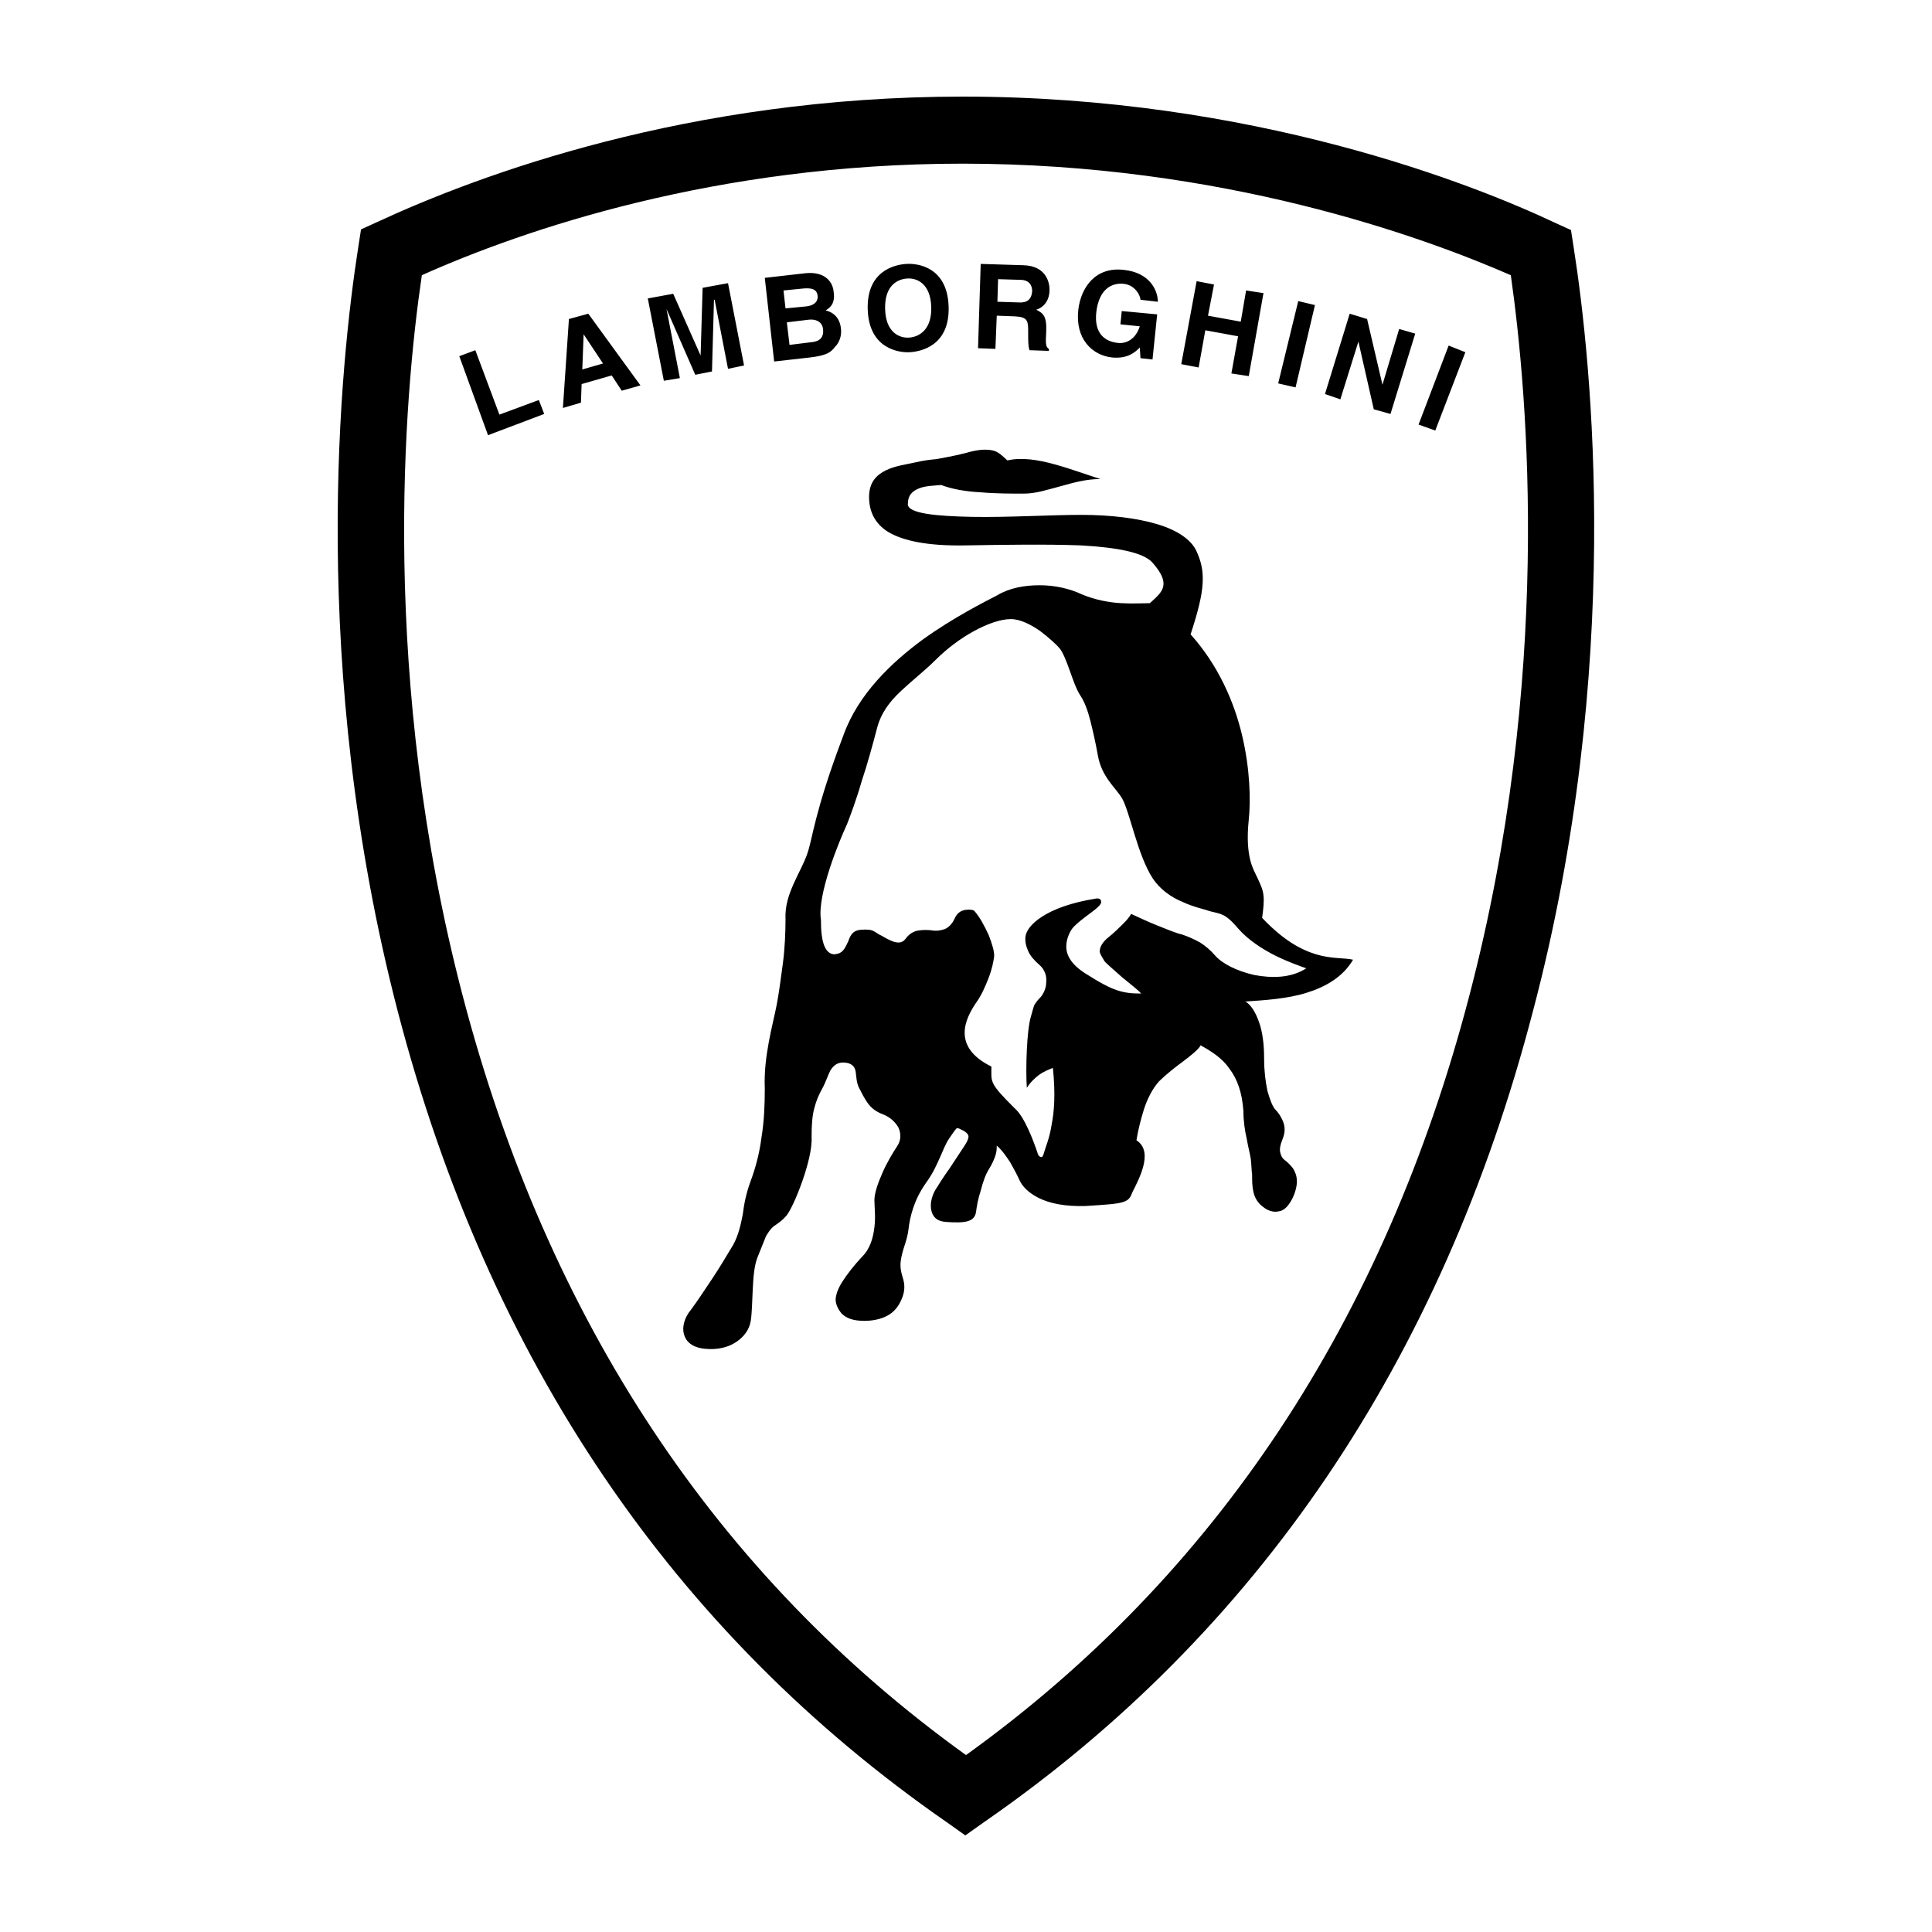 <?xml version="1.0" encoding="UTF-8"?>
<!DOCTYPE svg PUBLIC "-//W3C//DTD SVG 1.1//EN" "http://www.w3.org/Graphics/SVG/1.1/DTD/svg11.dtd">
<svg version="1.1" xmlns="http://www.w3.org/2000/svg" xmlns:xlink="http://www.w3.org/1999/xlink" x="0" y="0" width="200" height="200" viewBox="0, 0, 200, 200">
  <g id="Layer_1">
    <path d="M162.904,25.601 L162.627,23.814 L160.966,23.058 C152.523,19.072 129.687,10 99.654,10 C71.282,10 49.553,18.11 39.034,22.99 L37.373,23.746 L37.096,25.533 C35.228,37.423 31.906,69.038 41.179,104.708 C50.591,140.859 69.759,169.038 97.993,188.625 L99.931,190 L101.868,188.625 C130.102,169.107 149.271,140.859 158.682,104.708 C168.094,69.107 164.772,37.491 162.904,25.601 z M152.108,103.058 C143.32,136.735 125.812,163.127 100,181.684 C74.188,163.127 56.68,136.667 47.892,103.058 C39.311,70.275 41.802,41.134 43.67,28.488 C54.12,23.814 74.05,16.942 99.654,16.942 C126.504,16.942 147.264,24.502 156.399,28.488 C158.198,41.134 160.689,70.275 152.108,103.058 z M49.207,36.254 L47.546,36.873 L50.521,45.052 L56.334,42.852 L55.781,41.409 L51.698,42.921 z M75.364,29.313 L72.735,29.794 L72.527,36.804 L72.527,36.804 L69.69,30.412 L67.06,30.893 L68.721,39.416 L70.382,39.141 L68.998,31.993 L68.998,31.993 L71.974,38.797 L73.704,38.454 L73.911,31.031 L73.98,31.031 L75.364,38.179 L77.025,37.835 z M116.124,32.199 L116.124,32.199 L115.985,33.574 L117.992,33.78 C117.439,35.498 116.124,35.567 115.709,35.498 C114.463,35.361 113.217,34.605 113.494,32.268 C113.771,30 115.017,29.244 116.331,29.381 C117.577,29.519 118.061,30.687 118.061,31.031 L119.861,31.237 C119.861,30.069 119.03,28.213 116.331,27.938 C113.425,27.595 111.903,29.725 111.626,32.062 C111.28,35.086 113.079,36.804 115.155,37.01 C116.747,37.148 117.508,36.46 117.992,35.979 L118.061,37.079 L119.307,37.216 L119.791,32.543 L116.124,32.199 z M128.165,34.811 L127.473,38.66 L129.272,38.935 L130.794,30.344 L128.995,30.069 L128.442,33.299 L125.051,32.68 L125.674,29.45 L123.874,29.107 L122.283,37.698 L124.082,38.041 L124.774,34.192 z M136.123,31.581 L134.393,31.168 L132.317,39.691 L134.116,40.103 z M143.112,39.828 L143.112,39.828 L141.521,33.024 L139.721,32.474 L137.161,40.79 L138.753,41.34 L140.621,35.361 L140.621,35.361 L142.213,42.371 L143.943,42.852 L146.503,34.536 L144.842,34.055 z M151.693,36.46 L149.963,35.773 L146.849,43.952 L148.579,44.57 z M129.826,100.928 C131.625,101.271 133.632,101.271 135.223,100.241 C134.67,100.034 133.424,99.622 132.04,98.935 C130.656,98.247 129.203,97.285 128.234,96.186 C127.542,95.361 127.058,94.948 126.642,94.742 C126.227,94.536 125.812,94.467 125.258,94.33 C124.705,94.124 123.598,93.918 122.421,93.368 C121.245,92.887 120.068,92.062 119.307,90.893 C118.546,89.725 117.923,87.938 117.439,86.357 C116.954,84.777 116.539,83.333 116.193,82.715 C115.847,82.096 115.293,81.546 114.809,80.859 C114.325,80.172 113.84,79.347 113.633,78.11 C113.425,76.942 113.148,75.704 112.871,74.605 C112.595,73.505 112.249,72.612 111.833,71.993 C111.418,71.375 111.072,70.344 110.726,69.381 C110.38,68.419 110.034,67.526 109.688,67.113 C109.342,66.701 108.581,66.014 107.681,65.326 C106.782,64.708 105.674,64.089 104.636,64.089 C103.598,64.089 102.214,64.57 100.83,65.326 C99.446,66.082 98.062,67.113 96.886,68.282 C95.71,69.45 94.464,70.412 93.288,71.512 C92.111,72.612 91.211,73.78 90.796,75.361 C90.381,76.942 89.827,79.003 89.205,80.859 C88.651,82.784 88.028,84.433 87.682,85.326 C87.267,86.22 86.506,88.007 85.883,89.931 C85.26,91.856 84.776,93.918 84.983,95.223 C84.983,96.254 85.053,97.216 85.329,97.904 C85.606,98.591 86.091,98.935 86.713,98.729 C87.336,98.591 87.544,97.973 87.821,97.423 C88.028,96.804 88.305,96.323 89.066,96.254 C89.827,96.186 90.173,96.254 90.45,96.392 C90.727,96.529 90.935,96.735 91.281,96.873 C91.627,97.079 92.111,97.354 92.526,97.491 C93.011,97.629 93.426,97.629 93.772,97.148 C94.118,96.667 94.602,96.392 95.087,96.323 C95.571,96.254 96.125,96.254 96.54,96.323 C96.955,96.392 97.37,96.323 97.786,96.186 C98.132,96.048 98.547,95.704 98.824,95.086 C99.1,94.467 99.516,94.261 99.931,94.192 C100.346,94.124 100.692,94.192 100.83,94.261 C101.453,94.948 101.938,95.911 102.353,96.804 C102.699,97.698 102.976,98.591 102.906,99.072 C102.837,99.553 102.699,100.309 102.353,101.203 C102.007,102.096 101.592,103.058 101.038,103.814 C100.484,104.639 99.862,105.739 99.862,106.907 C99.862,108.144 100.554,109.381 102.63,110.412 C102.63,111.237 102.56,111.649 102.837,112.199 C103.114,112.749 103.737,113.436 105.052,114.742 C105.536,115.155 106.02,115.979 106.436,116.873 C106.851,117.766 107.197,118.729 107.404,119.347 C107.474,119.622 107.612,119.759 107.75,119.759 C107.889,119.828 107.958,119.691 108.027,119.485 C108.235,118.729 108.65,117.835 108.858,116.46 C109.135,115.086 109.273,113.23 108.996,110.55 C108.65,110.687 108.097,110.893 107.612,111.237 C107.128,111.581 106.643,112.062 106.297,112.612 C106.228,111.581 106.228,110.137 106.297,108.694 C106.366,107.251 106.505,105.945 106.712,105.258 C106.92,104.57 106.989,104.158 107.128,103.952 C107.266,103.746 107.404,103.54 107.75,103.196 C108.027,102.852 108.304,102.302 108.304,101.684 C108.373,101.065 108.166,100.378 107.612,99.897 C107.058,99.416 106.643,98.935 106.436,98.454 C106.228,97.973 106.09,97.491 106.159,96.942 C106.228,96.392 106.712,95.636 107.889,94.88 C109.065,94.124 110.865,93.436 113.425,93.024 C113.771,92.955 113.979,93.093 113.979,93.299 C114.048,93.505 113.84,93.711 113.633,93.918 C113.425,94.124 112.871,94.536 112.318,94.948 C111.764,95.361 111.211,95.842 111.003,96.117 C110.795,96.392 110.38,97.148 110.38,97.973 C110.38,98.866 110.865,99.828 112.387,100.79 C113.909,101.753 114.809,102.234 115.639,102.509 C116.47,102.784 117.162,102.852 118.131,102.852 C117.854,102.509 116.954,101.821 116.124,101.134 C115.293,100.378 114.532,99.759 114.325,99.485 C114.186,99.21 113.909,98.866 113.84,98.522 C113.84,98.179 113.979,97.698 114.601,97.148 C115.293,96.598 115.847,96.048 116.262,95.636 C116.677,95.223 116.954,94.88 117.093,94.605 C117.715,94.88 118.684,95.361 119.722,95.773 C120.76,96.186 121.729,96.598 122.352,96.735 C122.975,96.942 123.598,97.216 124.22,97.56 C124.774,97.904 125.328,98.385 125.743,98.866 C126.504,99.759 128.026,100.515 129.826,100.928 z M136.261,98.797 C137.853,99.278 139.168,99.141 140.067,99.347 C139.029,101.134 137.23,102.165 135.223,102.784 C133.216,103.402 130.933,103.54 128.926,103.677 C129.618,104.089 130.102,105.052 130.448,106.151 C130.794,107.32 130.864,108.625 130.864,109.725 C130.864,110.825 131.002,111.993 131.21,112.955 C131.486,113.918 131.763,114.605 132.04,114.88 C132.317,115.155 132.594,115.567 132.801,116.048 C133.009,116.529 133.078,117.148 132.801,117.835 C132.524,118.522 132.455,118.935 132.524,119.278 C132.594,119.622 132.732,119.897 133.009,120.103 C133.286,120.309 133.562,120.584 133.839,120.928 C134.047,121.271 134.254,121.684 134.254,122.302 C134.254,122.852 134.047,123.608 133.701,124.227 C133.355,124.845 132.94,125.326 132.386,125.395 C131.832,125.533 131.21,125.326 130.725,124.914 C130.241,124.57 129.895,124.021 129.756,123.402 C129.618,122.784 129.618,122.234 129.618,121.615 C129.549,121.065 129.549,120.515 129.48,119.966 C129.41,119.485 129.203,118.729 129.064,117.904 C128.857,117.01 128.718,116.048 128.718,115.017 C128.58,113.093 128.096,111.718 127.265,110.619 C126.504,109.519 125.397,108.832 124.29,108.213 C124.082,108.625 123.321,109.244 122.49,109.863 C121.66,110.481 120.691,111.237 119.999,111.924 C119.307,112.68 118.753,113.78 118.407,114.88 C118.061,115.979 117.785,117.148 117.646,118.041 C118.615,118.66 118.615,119.759 118.338,120.79 C118.061,121.821 117.508,122.852 117.231,123.402 C117.023,123.952 116.885,124.227 116.262,124.433 C115.639,124.639 114.532,124.708 112.387,124.845 C110.242,124.914 108.65,124.57 107.543,124.021 C106.436,123.471 105.813,122.784 105.536,122.165 C105.259,121.546 104.913,120.928 104.567,120.309 C104.152,119.691 103.737,119.072 103.183,118.591 C103.183,118.866 103.183,119.21 103.045,119.622 C102.906,120.034 102.699,120.515 102.353,121.065 C102.007,121.615 101.73,122.44 101.522,123.265 C101.246,124.089 101.107,124.914 101.038,125.464 C100.969,125.945 100.692,126.289 100.138,126.426 C99.654,126.564 98.893,126.564 97.924,126.495 C96.955,126.426 96.54,125.945 96.402,125.258 C96.263,124.57 96.471,123.814 96.817,123.196 C97.163,122.646 97.716,121.753 98.27,120.997 C98.824,120.172 99.308,119.416 99.585,119.003 C99.862,118.591 100.138,118.179 100.208,117.904 C100.346,117.56 100.208,117.354 99.792,117.079 C99.377,116.873 99.17,116.735 99.031,116.804 C98.893,116.942 98.685,117.216 98.27,117.835 C97.855,118.454 97.647,119.072 97.301,119.828 C96.955,120.584 96.609,121.409 95.917,122.371 C95.225,123.333 94.81,124.227 94.533,125.052 C94.256,125.876 94.118,126.632 94.049,127.251 C93.98,127.869 93.772,128.557 93.564,129.175 C93.357,129.863 93.218,130.412 93.218,130.962 C93.218,131.512 93.357,131.924 93.495,132.406 C93.634,132.887 93.703,133.505 93.426,134.261 C93.149,135.017 92.734,135.636 92.111,136.048 C91.488,136.46 90.589,136.735 89.481,136.735 C88.305,136.735 87.613,136.46 87.129,135.979 C86.713,135.498 86.506,134.948 86.506,134.536 C86.506,134.124 86.713,133.436 87.198,132.68 C87.682,131.924 88.374,131.031 89.205,130.137 C90.104,129.244 90.381,128.144 90.519,127.045 C90.658,125.945 90.519,124.914 90.519,124.227 C90.519,123.54 90.865,122.509 91.35,121.409 C91.834,120.309 92.457,119.278 92.872,118.66 C93.288,118.041 93.288,117.354 93.011,116.735 C92.665,116.117 92.111,115.636 91.419,115.361 C90.658,115.086 90.173,114.674 89.827,114.192 C89.481,113.711 89.205,113.162 88.928,112.612 C88.651,112.062 88.651,111.443 88.582,110.962 C88.513,110.481 88.236,110.069 87.475,110 C86.713,109.931 86.298,110.275 85.952,110.825 C85.675,111.375 85.468,112.062 85.122,112.68 C84.776,113.299 84.499,113.918 84.291,114.742 C84.084,115.498 84.015,116.46 84.015,117.698 C84.084,118.935 83.599,120.722 83.046,122.302 C82.492,123.883 81.8,125.395 81.385,125.876 C80.97,126.357 80.624,126.564 80.347,126.77 C80.001,126.976 79.724,127.251 79.309,127.938 L78.894,128.969 L78.479,130 C78.063,130.962 77.994,132.199 77.925,133.436 C77.856,134.674 77.856,135.842 77.717,136.735 C77.579,137.629 77.025,138.385 76.195,138.935 C75.364,139.485 74.257,139.759 72.942,139.622 C71.628,139.485 71.005,138.866 70.797,138.11 C70.59,137.354 70.866,136.392 71.489,135.636 C72.112,134.811 72.873,133.643 73.704,132.406 C74.534,131.168 75.295,129.863 75.918,128.832 C76.472,127.801 76.679,126.77 76.887,125.739 C77.025,124.639 77.233,123.54 77.717,122.234 C78.202,120.928 78.617,119.416 78.825,117.766 C79.101,116.117 79.171,114.399 79.171,112.68 C79.101,110.962 79.309,109.381 79.586,107.869 C79.863,106.357 80.209,105.052 80.416,103.952 C80.624,102.852 80.831,101.34 81.039,99.759 C81.247,98.179 81.316,96.529 81.316,95.155 C81.247,93.78 81.662,92.612 82.146,91.512 C82.631,90.412 83.184,89.45 83.53,88.488 C83.876,87.526 84.015,86.564 84.499,84.708 C84.983,82.852 85.745,80.241 87.336,76.048 C88.859,71.856 92.25,68.625 95.502,66.22 C98.754,63.883 101.938,62.302 103.252,61.615 C104.498,60.859 106.09,60.584 107.612,60.584 C109.204,60.584 110.726,60.928 112.041,61.546 C113.356,62.096 114.809,62.371 116.055,62.44 C117.369,62.509 118.407,62.44 119.03,62.44 C119.722,61.821 120.276,61.34 120.414,60.722 C120.553,60.103 120.276,59.347 119.307,58.247 C118.338,57.148 115.501,56.667 111.903,56.46 C108.304,56.323 103.944,56.392 99.931,56.46 C95.986,56.529 93.495,55.979 91.973,55.086 C90.519,54.192 89.966,52.887 89.966,51.443 C89.966,49.931 90.727,49.175 91.696,48.694 C92.665,48.213 93.841,48.076 94.741,47.869 C95.64,47.663 96.194,47.595 96.955,47.526 C97.647,47.388 98.547,47.251 99.931,46.907 C101.315,46.495 102.145,46.495 102.768,46.632 C103.391,46.77 103.737,47.182 104.29,47.663 C105.744,47.32 107.474,47.595 109.204,48.076 C110.934,48.557 112.595,49.175 113.909,49.588 C112.387,49.588 111.003,50 109.757,50.344 C108.443,50.687 107.266,51.1 105.951,51.1 C104.706,51.1 103.045,51.1 101.522,50.962 C100,50.893 98.478,50.619 97.44,50.206 C96.748,50.275 95.848,50.275 95.156,50.55 C94.464,50.825 93.98,51.237 93.98,52.199 C93.98,53.162 96.955,53.436 100.623,53.505 C104.29,53.574 108.789,53.299 111.903,53.299 C115.017,53.299 117.715,53.643 119.791,54.261 C121.867,54.88 123.251,55.842 123.805,56.942 C124.359,58.11 124.566,59.072 124.497,60.378 C124.428,61.684 124.013,63.333 123.251,65.67 C126.089,68.832 127.75,72.612 128.58,76.117 C129.41,79.622 129.48,82.852 129.272,84.845 C129.064,86.838 129.203,88.076 129.41,88.969 C129.618,89.863 129.964,90.412 130.241,91.031 C130.518,91.649 130.725,92.062 130.794,92.68 C130.864,93.299 130.794,93.986 130.656,95.017 C132.87,97.354 134.67,98.316 136.261,98.797 z M60.279,38.247 L62.424,37.629 L60.417,34.605 L60.417,34.605 L60.279,38.247 z M60.901,32.474 L66.299,39.897 L64.362,40.447 L63.324,38.866 L60.209,39.759 L60.14,41.684 L58.272,42.234 L58.895,33.024 L60.901,32.474 z M83.945,35.43 C84.845,35.361 85.329,34.948 85.191,33.986 C85.053,33.23 84.361,33.024 83.738,33.093 L81.454,33.368 L81.731,35.704 L83.945,35.43 z M81.108,30.069 L81.316,31.924 L83.461,31.718 C84.153,31.649 84.707,31.306 84.637,30.619 C84.568,29.931 84.015,29.794 83.184,29.863 L81.108,30.069 z M87.059,34.055 C87.129,34.742 86.921,35.43 86.437,35.911 C86.021,36.46 85.606,36.804 83.807,37.01 L80.139,37.423 L79.171,28.763 L83.392,28.282 C85.537,28.076 86.229,29.313 86.298,30.206 C86.506,31.512 85.814,31.924 85.468,32.131 C86.575,32.406 86.99,33.23 87.059,34.055 z M94.118,34.948 C95.087,34.88 96.471,34.192 96.402,31.787 C96.332,29.313 94.879,28.763 93.91,28.832 C92.872,28.9 91.557,29.588 91.627,31.993 C91.696,34.467 93.149,35.017 94.118,34.948 z M93.841,27.32 C94.948,27.251 98.062,27.595 98.201,31.718 C98.339,35.773 95.364,36.392 94.187,36.46 C93.08,36.529 89.966,36.117 89.827,32.062 C89.689,28.007 92.665,27.388 93.841,27.32 z M105.398,31.306 C106.297,31.375 106.782,31.031 106.851,30.137 C106.851,29.656 106.643,28.969 105.605,28.969 L103.322,28.9 L103.252,31.237 L105.398,31.306 z M108.304,34.33 C108.235,35.567 108.235,35.911 108.581,36.117 L108.581,36.323 L106.574,36.254 C106.436,35.842 106.436,35.361 106.436,34.467 C106.436,33.23 106.436,32.818 105.052,32.749 L103.183,32.68 L103.045,36.117 L101.246,36.048 L101.522,27.32 L105.951,27.457 C108.304,27.526 108.65,29.244 108.65,30 C108.65,30.962 108.166,31.787 107.266,32.062 C107.958,32.406 108.373,32.68 108.304,34.33 z" fill="#000000"/>
  </g>
</svg>

